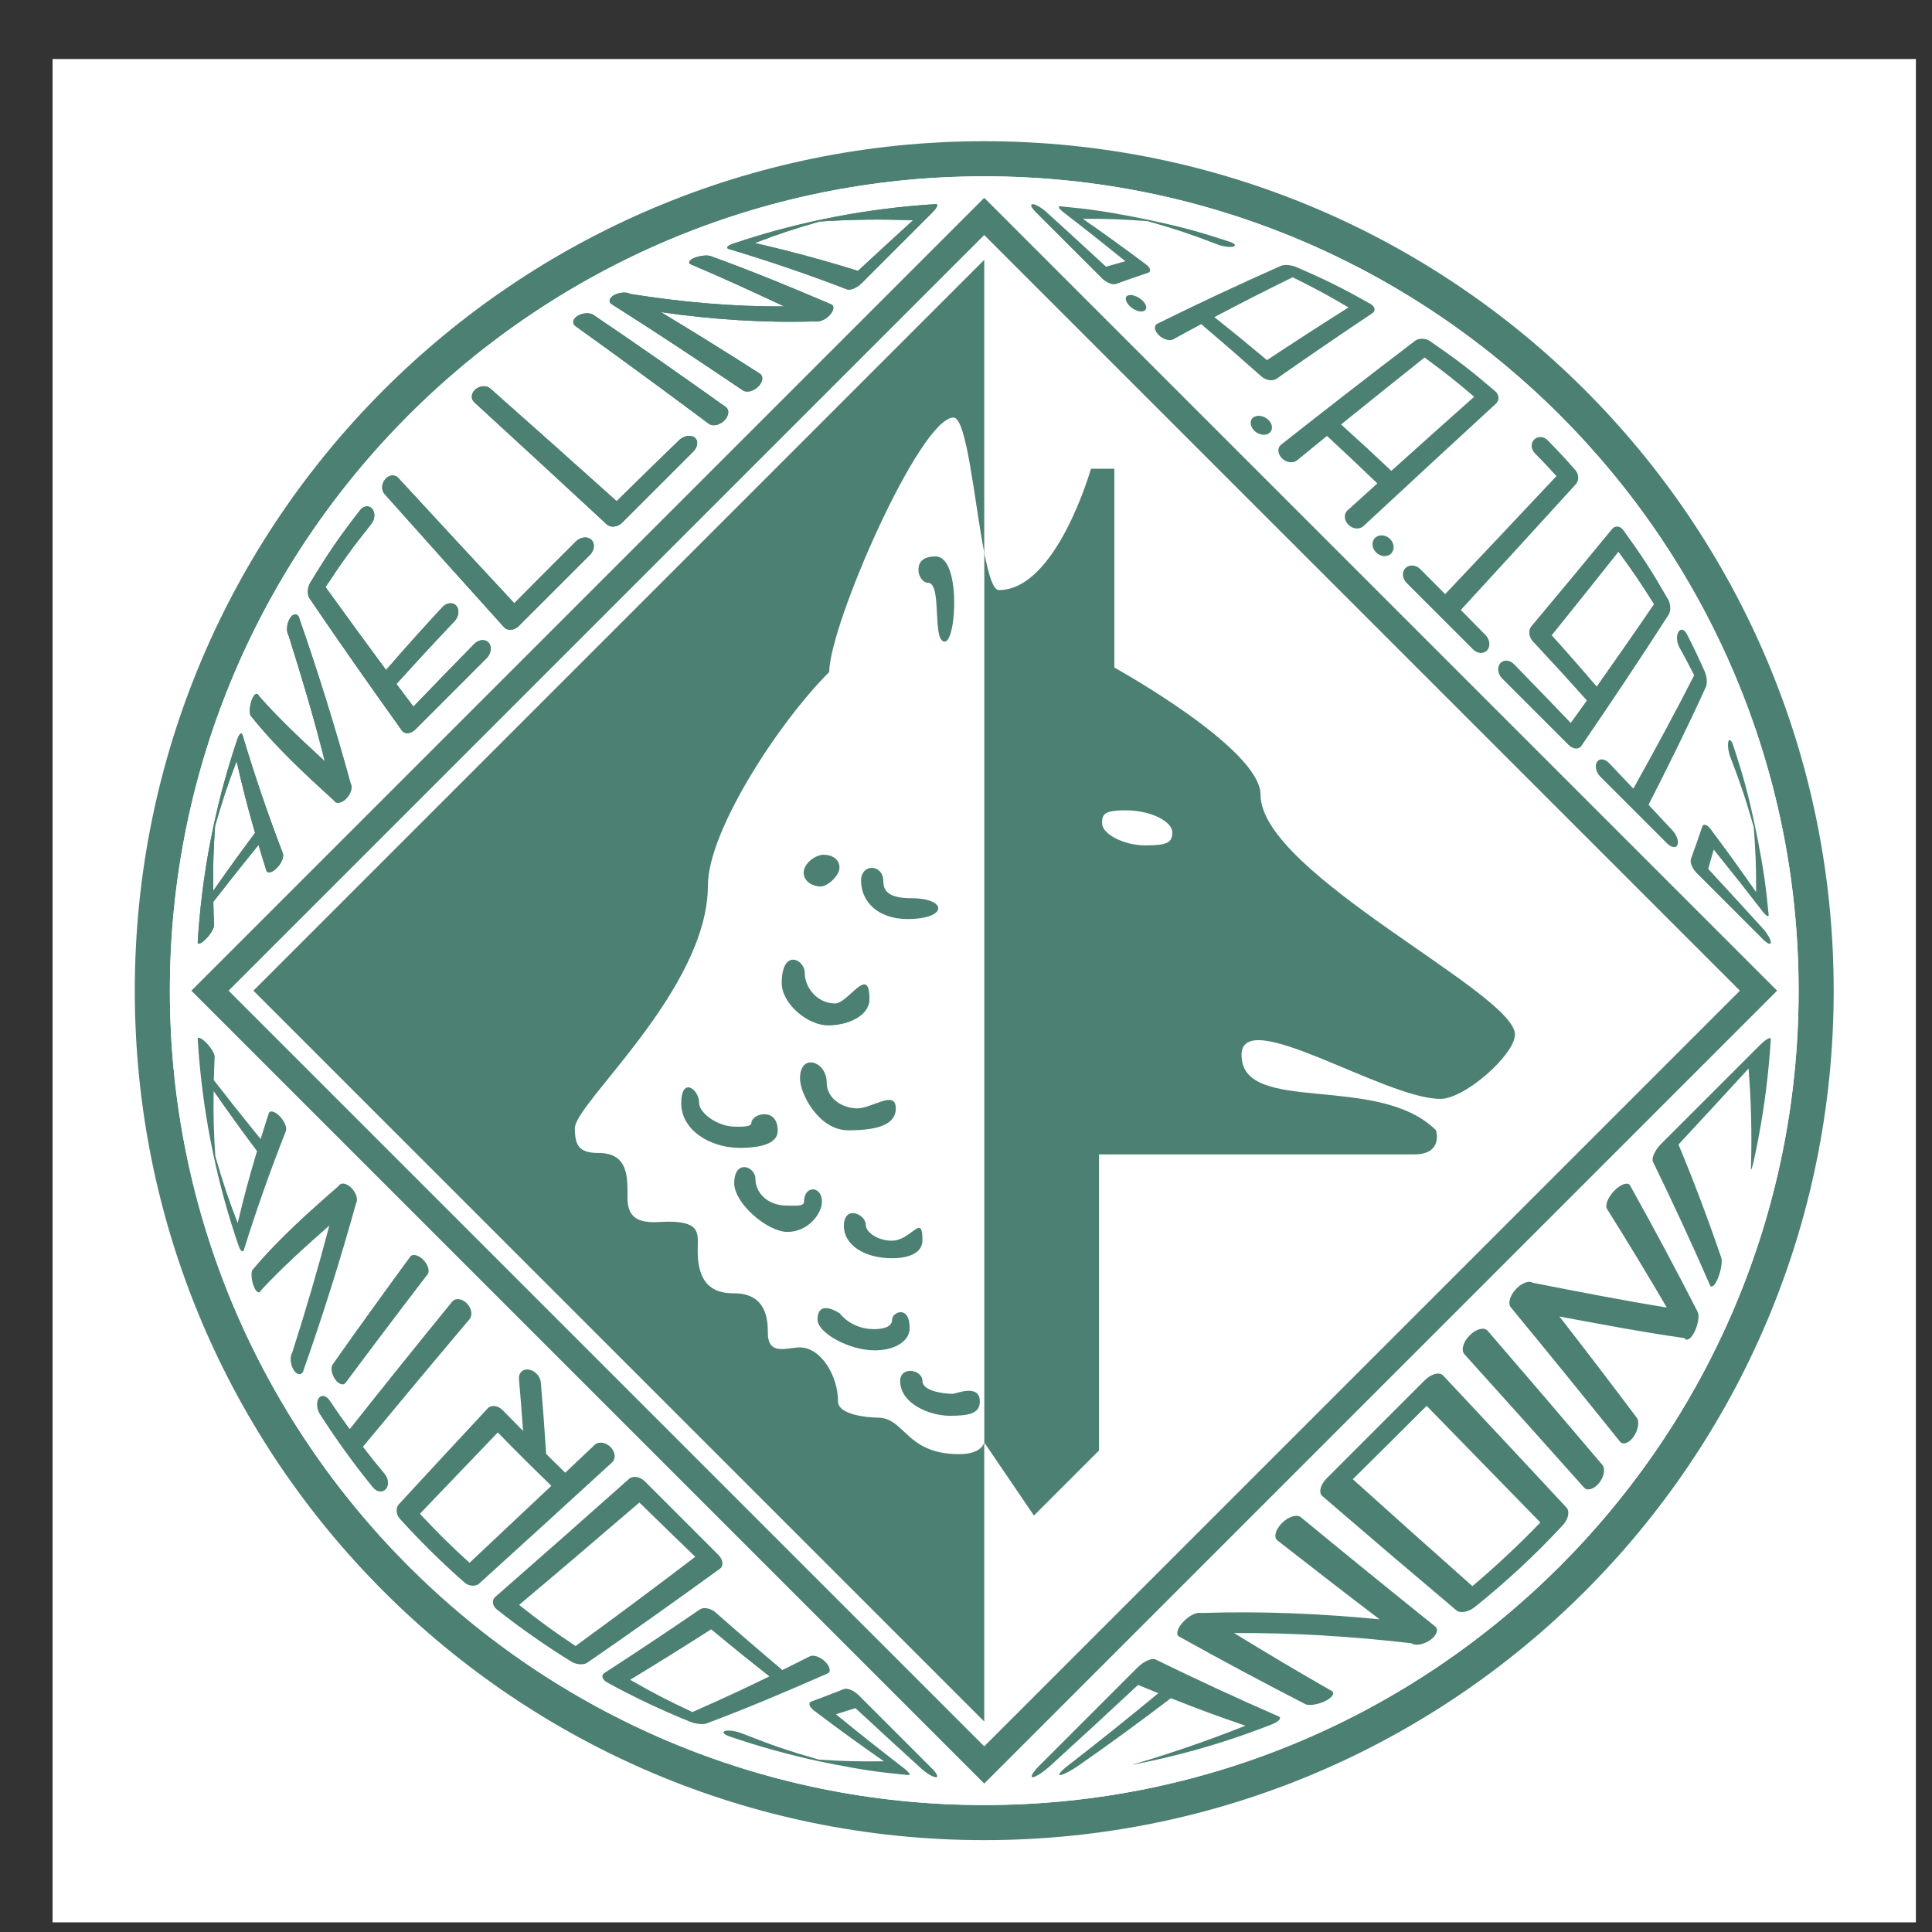 <?xml version="1.0" encoding="iso-8859-1"?>
<!-- Generator: Adobe Illustrator 24.0.1, SVG Export Plug-In . SVG Version: 6.00 Build 0)  -->
<svg version="1.1" id="Layer_1" xmlns="http://www.w3.org/2000/svg" xmlns:xlink="http://www.w3.org/1999/xlink" x="0px" y="0px"
	 viewBox="0 0 600 600" style="enable-background:new 0 0 600 600;" xml:space="preserve">
<rect x="0" y="0" width="600" height="600" fill="#333333" stroke="none"/>
<g>
	<polygon style="fill-rule:evenodd;clip-rule:evenodd;fill:#FFFFFF;" points="16.329,18.328 595,18.328 595,597 16.329,597 
		16.329,18.328 	"/>
	<path style="fill-rule:evenodd;clip-rule:evenodd;fill:#4C8073;" d="M305.667,43.857c-145.7,0-263.808,118.108-263.808,263.807
		c0,145.695,118.108,263.807,263.808,263.807c145.695,0,263.803-118.111,263.803-263.807
		C569.47,161.966,451.362,43.857,305.667,43.857L305.667,43.857z M305.667,560.573c-139.455,0-252.911-113.455-252.911-252.909
		S166.212,54.755,305.667,54.755S558.576,168.21,558.576,307.664S445.122,560.573,305.667,560.573L305.667,560.573z"/>
	<path style="fill-rule:evenodd;clip-rule:evenodd;fill:#FFFFFF;" d="M52.756,307.664c0,139.454,113.456,252.909,252.911,252.909
		s252.909-113.455,252.909-252.909S445.122,54.755,305.667,54.755S52.756,168.21,52.756,307.664L52.756,307.664z"/>
	<path style="fill-rule:evenodd;clip-rule:evenodd;fill:#4C8073;" d="M305.661,61.434L59.433,307.664l246.228,246.233
		l246.236-246.233L305.661,61.434L305.661,61.434z M305.661,542.341c-10.754-10.76-223.912-223.92-234.67-234.677
		C81.749,296.907,294.907,83.75,305.661,72.993c10.758,10.757,223.92,223.914,234.68,234.671
		C529.581,318.421,316.419,531.581,305.661,542.341L305.661,542.341z"/>
	<path style="fill-rule:evenodd;clip-rule:evenodd;fill:#4C8073;" d="M305.661,80.698C288.603,97.761,95.758,290.604,78.697,307.664
		c17.061,17.063,209.906,209.91,226.964,226.969V80.698L305.661,80.698z"/>
	<path style="fill-rule:evenodd;clip-rule:evenodd;fill:#4C8073;" d="M73.702,229.601c-2.973,8.819-5.443,17.802-7.385,26.905
		c-0.389,1.82-0.824,4.01-0.991,4.887c-1.978,10.3-3.289,20.728-3.927,31.197c-0.056,0.909,1.085,0.466,2.542-0.988
		c1.457-1.46,2.594-3.407,2.55-4.351c-0.133-2.884-0.18-4.321-0.239-7.183c5.529-7.101,8.339-10.642,14.039-17.672
		c0.935,3.16,1.42,4.75,2.426,7.934c0.328,1.046,1.781,0.715,3.238-0.745c1.457-1.454,2.299-3.506,1.888-4.579
		c-4.621-12.067-8.81-24.304-12.506-36.687C75.028,227.291,74.29,227.862,73.702,229.601L73.702,229.601z M66.206,276.685
		c-0.066-8.174,0.059-12.214,0.594-20.179c2.353-8.173,3.691-12.205,6.671-20.121c2.009,8.789,3.153,13.246,5.733,22.269
		C73.889,265.816,71.286,269.425,66.206,276.685L66.206,276.685z"/>
	<path style="fill-rule:evenodd;clip-rule:evenodd;fill:#4C8073;" d="M89.887,192.279c-0.856,1.595-0.999,3.811-0.332,4.938
		c0.015,0.023,0.023,0.035,0.036,0.059c-0.004-0.012-0.007-0.02-0.013-0.036c4.099,12.965,7.997,25.958,11.288,39.159
		c-7.12-6.54-14.113-13.045-20.506-20.316c0.007,0.009,0.012,0.012,0.018,0.02c-0.01-0.023-0.016-0.036-0.025-0.059
		c-0.459-1.073-1.396-0.575-2.073,1.12c-0.677,1.695-0.897,3.929-0.513,4.979c7.732,9.751,16.772,18.109,25.956,26.453
		c0.633,1.14,2.331,0.888,3.788-0.566c1.456-1.46,2.068-3.583,1.372-4.744c-4.786-17.49-10.172-34.693-16.122-51.824
		C92.036,190.324,90.742,190.685,89.887,192.279L89.887,192.279z"/>
	<path style="fill-rule:evenodd;clip-rule:evenodd;fill:#4C8073;" d="M141.137,192.942c1.371-1.454,1.629-3.606,0.573-4.814
		c-1.052-1.202-2.992-1.009-4.329,0.44c-7.12,7.708-10.619,11.609-17.485,19.508c-6.312-8.555-12.579-17.139-18.801-25.758
		c5.352-8.109,8.207-12.044,14.237-19.646c1.134-1.427,1.256-3.515,0.262-4.67c-0.994-1.161-2.704-0.953-3.802,0.469
		c-6.642,8.613-9.738,13.116-15.408,22.445c-0.938,1.543-1.054,3.735-0.276,4.882c9.379,13.852,19.01,27.526,28.746,41.129
		c0.868,1.202,2.756,1.003,4.213-0.454c7.338-7.341,14.678-14.68,22.017-22.021c1.457-1.454,1.762-3.629,0.686-4.849
		c-1.077-1.225-3.1-1.038-4.524,0.417c-7.579,7.743-11.351,11.627-18.857,19.42c-2.124-2.82-3.175-4.228-5.264-7.025
		C130.236,204.558,133.842,200.659,141.137,192.942L141.137,192.942z"/>
	<path style="fill-rule:evenodd;clip-rule:evenodd;fill:#4C8073;" d="M178.856,168.157c-7.682,7.643-11.512,11.481-19.133,19.186
		c-12.047-12.95-24.064-25.923-36.049-38.93c-1.051-1.141-2.861-0.971-4.03,0.395c-1.169,1.366-1.274,3.418-0.251,4.567
		c12.331,13.85,24.715,27.652,37.142,41.417c1.105,1.217,3.182,1.03,4.639-0.428c7.339-7.338,14.678-14.679,22.018-22.017
		c1.457-1.457,1.658-3.568,0.454-4.718C182.444,166.483,180.3,166.721,178.856,168.157L178.856,168.157z"/>
	<path style="fill-rule:evenodd;clip-rule:evenodd;fill:#4C8073;" d="M210.877,136.73c-7.776,7.528-11.652,11.31-19.373,18.912
		c-13.044-11.706-26.123-23.369-39.243-34.99c-1.152-1.017-3.21-0.914-4.581,0.249c-1.37,1.164-1.545,2.964-0.403,4.011
		c13.755,12.612,27.48,25.257,41.168,37.943c1.213,1.123,3.381,0.859,4.836-0.598c7.34-7.338,14.676-14.679,22.018-22.015
		c1.456-1.46,1.646-3.412,0.428-4.362C214.509,134.929,212.338,135.314,210.877,136.73L210.877,136.73z"/>
	<path style="fill-rule:evenodd;clip-rule:evenodd;fill:#4C8073;" d="M225.388,126.404c1.205,0.862,1.001,2.747-0.455,4.204
		c-1.457,1.457-3.625,1.894-4.838,0.982c-13.696-10.24-27.484-20.344-41.378-30.314c-1.155-0.824-0.847-2.26,0.697-3.196
		c1.545-0.935,3.738-1.049,4.884-0.278C198.135,107.136,211.797,116.715,225.388,126.404L225.388,126.404z"/>
	<path style="fill-rule:evenodd;clip-rule:evenodd;fill:#4C8073;" d="M215.712,80.059c-1.698,0.674-2.199,1.601-1.128,2.052
		c9.75,4.131,19.349,8.549,28.937,13.035c-16,0.123-31.994-1.337-47.786-3.87c-1.124-0.662-3.341-0.522-4.938,0.331
		c-1.598,0.853-1.962,2.143-0.827,2.861c13.726,8.687,27.255,17.658,40.712,26.752c1.192,0.815,3.342,0.293,4.799-1.161
		c1.457-1.46,1.68-3.254,0.502-4.01c-10.144-6.515-20.38-12.882-30.71-19.098c15.825,2.246,31.84,3.369,47.825,2.856
		c0.009-0.012,0.015-0.018,0.024-0.03c1.164,0.329,3.034-0.396,4.375-1.735c1.456-1.458,1.749-3.032,0.654-3.513
		c-12.374-5.301-24.796-10.414-37.461-14.987C219.642,79.162,217.41,79.384,215.712,80.059L215.712,80.059z"/>
	<path style="fill-rule:evenodd;clip-rule:evenodd;fill:#4C8073;" d="M254.521,68.312c-9.101,1.943-18.089,4.406-26.908,7.385
		c-1.738,0.586-2.309,1.325-1.281,1.633c12.379,3.703,24.612,7.889,36.677,12.513c1.072,0.41,3.124-0.434,4.579-1.891
		c7.336-7.338,14.678-14.677,22.016-22.015c1.457-1.457,1.895-2.594,0.987-2.542c-10.467,0.639-20.889,1.949-31.186,3.926
		C258.529,67.487,256.339,67.924,254.521,68.312L254.521,68.312z M254.521,68.795c9.66-0.647,19.353-0.768,29.026-0.381
		c-6.853,6.25-10.275,9.393-17.099,15.708c-10.569-3.289-21.262-6.186-32.05-8.655C242.316,72.486,246.345,71.146,254.521,68.795
		L254.521,68.795z"/>
	<path style="fill-rule:evenodd;clip-rule:evenodd;fill:#4C8073;" d="M73.702,229.601c-2.973,8.819-5.443,17.802-7.385,26.905
		c-0.389,1.82-0.824,4.01-0.991,4.887c-1.978,10.3-3.289,20.728-3.927,31.197c-0.056,0.909,1.085,0.466,2.542-0.988
		c1.457-1.46,2.594-3.407,2.55-4.351c-0.133-2.884-0.18-4.321-0.239-7.183c5.529-7.101,8.339-10.642,14.039-17.672
		c0.935,3.16,1.42,4.75,2.426,7.934c0.328,1.046,1.781,0.715,3.238-0.745c1.457-1.454,2.299-3.506,1.888-4.579
		c-4.621-12.067-8.81-24.304-12.506-36.687C75.028,227.291,74.29,227.862,73.702,229.601L73.702,229.601z M66.206,276.685
		c-0.066-8.174,0.059-12.214,0.594-20.179c2.353-8.173,3.691-12.205,6.671-20.121c2.009,8.789,3.153,13.246,5.733,22.269
		C73.889,265.816,71.286,269.425,66.206,276.685L66.206,276.685z"/>
	<path style="fill-rule:evenodd;clip-rule:evenodd;fill:#4C8073;" d="M89.887,192.279c-0.856,1.595-0.999,3.811-0.332,4.938
		c0.015,0.023,0.023,0.035,0.036,0.059c-0.004-0.012-0.007-0.02-0.013-0.036c4.099,12.965,7.997,25.958,11.288,39.159
		c-7.12-6.54-14.113-13.045-20.506-20.316c0.007,0.009,0.012,0.012,0.018,0.02c-0.01-0.023-0.016-0.036-0.025-0.059
		c-0.459-1.073-1.396-0.575-2.073,1.12c-0.677,1.695-0.897,3.929-0.513,4.979c7.732,9.751,16.772,18.109,25.956,26.453
		c0.633,1.14,2.331,0.888,3.788-0.566c1.456-1.46,2.068-3.583,1.372-4.744c-4.786-17.49-10.172-34.693-16.122-51.824
		C92.036,190.324,90.742,190.685,89.887,192.279L89.887,192.279z"/>
	<path style="fill-rule:evenodd;clip-rule:evenodd;fill:#4C8073;" d="M141.137,192.942c1.371-1.454,1.629-3.606,0.573-4.814
		c-1.052-1.202-2.992-1.009-4.329,0.44c-7.12,7.708-10.619,11.609-17.485,19.508c-6.312-8.555-12.579-17.139-18.801-25.758
		c5.352-8.109,8.207-12.044,14.237-19.646c1.134-1.427,1.256-3.515,0.262-4.67c-0.994-1.161-2.704-0.953-3.802,0.469
		c-6.642,8.613-9.738,13.116-15.408,22.445c-0.938,1.543-1.054,3.735-0.276,4.882c9.379,13.852,19.01,27.526,28.746,41.129
		c0.868,1.202,2.756,1.003,4.213-0.454c7.338-7.341,14.678-14.68,22.017-22.021c1.457-1.454,1.762-3.629,0.686-4.849
		c-1.077-1.225-3.1-1.038-4.524,0.417c-7.579,7.743-11.351,11.627-18.857,19.42c-2.124-2.82-3.175-4.228-5.264-7.025
		C130.236,204.558,133.842,200.659,141.137,192.942L141.137,192.942z"/>
	<path style="fill-rule:evenodd;clip-rule:evenodd;fill:#4C8073;" d="M178.856,168.157c-7.682,7.643-11.512,11.481-19.133,19.186
		c-12.047-12.95-24.064-25.923-36.049-38.93c-1.051-1.141-2.861-0.971-4.03,0.395c-1.169,1.366-1.274,3.418-0.251,4.567
		c12.331,13.85,24.715,27.652,37.142,41.417c1.105,1.217,3.182,1.03,4.639-0.428c7.339-7.338,14.678-14.679,22.018-22.017
		c1.457-1.457,1.658-3.568,0.454-4.718C182.444,166.483,180.3,166.721,178.856,168.157L178.856,168.157z"/>
	<path style="fill-rule:evenodd;clip-rule:evenodd;fill:#4C8073;" d="M210.877,136.73c-7.776,7.528-11.652,11.31-19.373,18.912
		c-13.044-11.706-26.123-23.369-39.243-34.99c-1.152-1.017-3.21-0.914-4.581,0.249c-1.37,1.164-1.545,2.964-0.403,4.011
		c13.755,12.612,27.48,25.257,41.168,37.943c1.213,1.123,3.381,0.859,4.836-0.598c7.34-7.338,14.676-14.679,22.018-22.015
		c1.456-1.46,1.646-3.412,0.428-4.362C214.509,134.929,212.338,135.314,210.877,136.73L210.877,136.73z"/>
	<path style="fill-rule:evenodd;clip-rule:evenodd;fill:#4C8073;" d="M225.388,126.404c1.205,0.862,1.001,2.747-0.455,4.204
		c-1.457,1.457-3.625,1.894-4.838,0.982c-13.696-10.24-27.484-20.344-41.378-30.314c-1.155-0.824-0.847-2.26,0.697-3.196
		c1.545-0.935,3.738-1.049,4.884-0.278C198.135,107.136,211.797,116.715,225.388,126.404L225.388,126.404z"/>
	<path style="fill-rule:evenodd;clip-rule:evenodd;fill:#4C8073;" d="M215.712,80.059c-1.698,0.674-2.199,1.601-1.128,2.052
		c9.75,4.131,19.349,8.549,28.937,13.035c-16,0.123-31.994-1.337-47.786-3.87c-1.124-0.662-3.341-0.522-4.938,0.331
		c-1.598,0.853-1.962,2.143-0.827,2.861c13.726,8.687,27.255,17.658,40.712,26.752c1.192,0.815,3.342,0.293,4.799-1.161
		c1.457-1.46,1.68-3.254,0.502-4.01c-10.144-6.515-20.38-12.882-30.71-19.098c15.825,2.246,31.84,3.369,47.825,2.856
		c0.009-0.012,0.015-0.018,0.024-0.03c1.164,0.329,3.034-0.396,4.375-1.735c1.456-1.458,1.749-3.032,0.654-3.513
		c-12.374-5.301-24.796-10.414-37.461-14.987C219.642,79.162,217.41,79.384,215.712,80.059L215.712,80.059z"/>
	<path style="fill-rule:evenodd;clip-rule:evenodd;fill:#4C8073;" d="M254.521,68.312c-9.101,1.943-18.089,4.406-26.908,7.385
		c-1.738,0.586-2.309,1.325-1.281,1.633c12.379,3.703,24.612,7.889,36.677,12.513c1.072,0.41,3.124-0.434,4.579-1.891
		c7.336-7.338,14.678-14.677,22.016-22.015c1.457-1.457,1.895-2.594,0.987-2.542c-10.467,0.639-20.889,1.949-31.186,3.926
		C258.529,67.487,256.339,67.924,254.521,68.312L254.521,68.312z M254.521,68.795c9.66-0.647,19.353-0.768,29.026-0.381
		c-6.853,6.25-10.275,9.393-17.099,15.708c-10.569-3.289-21.262-6.186-32.05-8.655C242.316,72.486,246.345,71.146,254.521,68.795
		L254.521,68.795z"/>
	<path style="fill-rule:evenodd;clip-rule:evenodd;fill:#4C8073;" d="M355.852,82.076c-7.769-5.787-11.681-8.614-19.561-14.123
		c8.15-0.011,12.179,0.139,20.13,0.73c8.877,2.54,13.245,4.002,21.824,7.277c1.611,0.618,3.734,0.903,4.755,0.621
		c1.02-0.282,0.527-0.956-1.108-1.495c-9.892-3.248-14.958-4.624-25.272-6.817c-1.713-0.364-3.807-0.777-4.679-0.947
		c-8.932-1.712-13.463-2.371-22.651-3.254c-0.902-0.088-0.458,0.75,0.996,1.873c7.723,5.969,11.564,9.009,19.203,15.178
		c-2.392,0.662-3.594,1.003-6.003,1.706c-7.412-6.848-11.129-10.249-18.57-17.021c-1.396-1.272-3.267-2.351-4.175-2.41
		c-0.908-0.053-0.546,1.014,0.821,2.378c6.883,6.88,13.761,13.761,20.645,20.642c1.366,1.366,3.337,2.158,4.398,1.771
		c4.011-1.451,6.009-2.151,9.979-3.494C357.634,84.333,357.306,83.164,355.852,82.076L355.852,82.076z"/>
	<path style="fill-rule:evenodd;clip-rule:evenodd;fill:#4C8073;" d="M350.294,91.745c1.078-0.439,3.083,0.258,4.474,1.554
		c1.389,1.294,1.617,2.754,0.516,3.263c-1.109,0.507-3.113-0.179-4.474-1.545C349.443,93.65,349.215,92.182,350.294,91.745
		L350.294,91.745z"/>
	<path style="fill-rule:evenodd;clip-rule:evenodd;fill:#4C8073;" d="M425.593,94.38c-8.932-5.04-13.545-7.338-23.022-11.437
		c-1.565-0.68-3.711-0.838-4.79-0.375c-12.936,5.722-25.699,11.712-38.383,17.978c-1.119,0.563-0.926,2.134,0.441,3.5
		c1.36,1.366,3.396,1.959,4.539,1.331c3.482-1.92,5.225-2.861,8.677-4.715c7.522,6.409,11.264,9.658,18.688,16.242
		c1.396,1.237,3.489,1.566,4.673,0.733c9.845-6.893,19.766-13.68,29.763-20.352C427.327,96.523,427.064,95.216,425.593,94.38
		L425.593,94.38z M377.142,98.488c8.033-4.26,16.138-8.385,24.304-12.381c7.077,3.501,10.549,5.377,17.345,9.368
		c-8.496,5.362-16.939,10.817-25.317,16.365C386.993,106.406,383.727,103.735,377.142,98.488L377.142,98.488z"/>
	<path style="fill-rule:evenodd;clip-rule:evenodd;fill:#4C8073;" d="M389.232,129.623c1.208-0.891,3.302-0.54,4.674,0.78
		c1.371,1.326,1.5,3.154,0.287,4.087c-1.221,0.938-3.318,0.598-4.685-0.769C388.148,132.356,388.024,130.52,389.232,129.623
		L389.232,129.623z"/>
	<path style="fill-rule:evenodd;clip-rule:evenodd;fill:#4C8073;" d="M464.325,121.472c-7.75-6.614-11.802-9.727-20.211-15.52
		c-1.395-0.956-3.472-1.009-4.631-0.129c-13.969,10.642-27.842,21.402-41.631,32.273c-1.221,0.967-1.103,2.861,0.263,4.227
		c1.36,1.366,3.466,1.654,4.691,0.651c3.74-3.066,5.599-4.588,9.293-7.599c6.305,5.849,9.436,8.801,15.645,14.764
		c-3.677,3.315-5.529,4.984-9.253,8.355c-1.219,1.1-1.102,3.105,0.264,4.468c1.366,1.366,3.46,1.56,4.673,0.431
		c13.68-12.712,27.395-25.389,41.139-38.027C465.71,124.316,465.61,122.569,464.325,121.472L464.325,121.472z M416.474,131.822
		c8.619-6.96,17.27-13.891,25.934-20.79c6.34,4.653,9.424,7.092,15.417,12.176c-8.603,7.649-17.182,15.324-25.736,23.021
		C425.909,140.388,422.784,137.503,416.474,131.822L416.474,131.822z"/>
	<path style="fill-rule:evenodd;clip-rule:evenodd;fill:#4C8073;" d="M427.07,167.02c1.201-1.143,3.276-0.979,4.631,0.37
		c1.349,1.345,1.484,3.377,0.293,4.541c-1.195,1.163-3.27,1-4.637-0.363C425.991,170.201,425.861,168.163,427.07,167.02
		L427.07,167.02z"/>
	<path style="fill-rule:evenodd;clip-rule:evenodd;fill:#4C8073;" d="M461.365,197.246c-3.079-3.131-4.615-4.697-7.698-7.819
		c11.938-12.984,23.846-25.998,35.714-39.047c1.037-1.143,0.991-3.107-0.124-4.371c-3.37-3.82-5.1-5.688-8.66-9.326
		c-1.178-1.208-3.036-1.279-4.145-0.17c-1.107,1.103-1.025,2.979,0.17,4.198c2.75,2.803,4.099,4.233,6.75,7.133
		c-11.493,12.252-23.025,24.465-34.566,36.667c-3.089-3.113-4.643-4.67-7.739-7.777c-1.349-1.352-3.4-1.493-4.579-0.314
		c-1.178,1.178-1.032,3.242,0.334,4.608c6.884,6.881,13.762,13.765,20.646,20.646c1.366,1.366,3.336,1.477,4.397,0.252
		C462.925,200.703,462.702,198.606,461.365,197.246L461.365,197.246z"/>
	<path style="fill-rule:evenodd;clip-rule:evenodd;fill:#4C8073;" d="M518.03,186.128c-5.108-8.885-7.888-13.187-13.868-21.46
		c-0.984-1.37-2.568-1.531-3.524-0.37c-8.296,10.12-16.651,20.194-25.061,30.221c-1.014,1.207-0.803,3.295,0.476,4.664
		c6.784,7.279,10.139,10.955,16.764,18.352c-1.982,2.779-2.984,4.175-5.002,6.974c-7.019-7.317-10.548-10.967-17.631-18.241
		c-1.331-1.367-3.243-1.483-4.28-0.258c-1.038,1.223-0.773,3.325,0.593,4.691c6.884,6.881,13.762,13.761,20.646,20.645
		c1.36,1.366,3.143,1.502,3.964,0.306c9.216-13.483,18.299-27.046,27.118-40.792C518.957,189.724,518.873,187.601,518.03,186.128
		L518.03,186.128z M481.899,197.293c6.941-8.619,13.849-17.262,20.721-25.928c4.645,6.344,6.855,9.604,11.041,16.271
		c-5.852,8.587-11.809,17.098-17.789,25.594C490.372,206.794,487.575,203.605,481.899,197.293L481.899,197.293z"/>
	<path style="fill-rule:evenodd;clip-rule:evenodd;fill:#4C8073;" d="M519.419,257.915c-2.977-3.193-4.468-4.788-7.458-7.974
		c6.168-12.09,12.196-24.237,17.814-36.6c0.492-1.083,0.341-3.228-0.353-4.788c-2.1-4.711-3.207-7.036-5.541-11.616
		c-0.768-1.516-1.958-1.82-2.632-0.689c-0.681,1.126-0.546,3.249,0.281,4.753c1.906,3.451,2.826,5.195,4.608,8.716
		c-6.045,11.879-12.412,23.571-18.897,35.21c-3.002-3.178-4.51-4.767-7.523-7.939c-1.307-1.384-2.99-1.548-3.759-0.367
		c-0.774,1.182-0.293,3.251,1.074,4.618c6.877,6.878,13.761,13.759,20.639,20.64c1.366,1.366,2.845,1.594,3.289,0.51
		C521.406,261.305,520.722,259.305,519.419,257.915L519.419,257.915z"/>
	<path style="fill-rule:evenodd;clip-rule:evenodd;fill:#4C8073;" d="M547.388,283.049c1.126,1.451,1.964,1.897,1.877,0.997
		c-0.887-9.185-1.542-13.717-3.255-22.642c-0.164-0.873-0.58-2.97-0.944-4.676c-2.192-10.32-3.571-15.386-6.818-25.275
		c-0.539-1.635-1.215-2.128-1.495-1.11c-0.275,1.017,0.006,3.145,0.621,4.754c3.278,8.576,4.738,12.95,7.282,21.828
		c0.587,7.945,0.739,11.973,0.727,20.123c-5.511-7.88-8.343-11.794-14.124-19.561c-1.091-1.46-2.258-1.791-2.615-0.739
		c-1.342,3.969-2.041,5.966-3.495,9.98c-0.387,1.061,0.404,3.031,1.771,4.397c6.878,6.881,13.762,13.762,20.64,20.639
		c1.366,1.367,2.434,1.736,2.382,0.827c-0.06-0.909-1.139-2.779-2.41-4.175c-6.773-7.443-10.18-11.158-17.028-18.569
		c0.703-2.41,1.044-3.609,1.707-6.004C538.381,271.484,541.419,275.33,547.388,283.049L547.388,283.049z"/>
	<path style="fill-rule:evenodd;clip-rule:evenodd;fill:#4C8073;" d="M533.579,396.827c0.928-2.349,1.354-5.116,0.997-6.157
		c-4.039-11.888-8.484-23.643-13.305-35.236c7.277-7.843,14.536-15.705,21.767-23.592c0.809,10.341,1.067,20.73,0.727,31.1
		c-0.029,0.918,0.435-0.354,0.979-2.863c0.552-2.51,1.091-5.266,1.261-6.143c1.982-10.303,3.29-20.728,3.936-31.199
		c0.052-0.909-1.537-0.015-3.548,1.996c-10.138,10.135-20.276,20.273-30.414,30.411c-2.012,2.011-3.184,4.553-2.628,5.673
		c6.175,12.656,12.074,25.392,17.703,38.303C531.51,400.192,532.658,399.175,533.579,396.827L533.579,396.827z"/>
	<path style="fill-rule:evenodd;clip-rule:evenodd;fill:#4C8073;" d="M507.364,446.124c1.412-2.05,1.816-4.673,0.95-5.834
		c-7.917-10.546-15.92-21.023-24.012-31.436c12.917,2.406,25.822,4.863,38.829,6.707c0.644,1.12,2.081,0.217,3.165-2.043
		c1.091-2.261,1.489-5.002,0.938-6.099c-6.766-13.228-13.767-26.289-21.002-39.265c-0.65-1.149-2.814-0.451-4.825,1.563
		c-2.012,2.012-3.044,4.595-2.311,5.768c6.344,10.094,12.518,20.29,18.546,30.577c-13.892-2.23-27.686-4.97-41.496-7.654
		c-0.012,0.015-0.018,0.023-0.035,0.038c-1.078-0.85-3.266-0.17-5.119,1.68c-2.01,2.014-2.819,4.644-1.805,5.87
		c11.397,13.831,22.702,27.73,33.908,41.715C504.028,448.874,505.95,448.174,507.364,446.124L507.364,446.124z"/>
	<path style="fill-rule:evenodd;clip-rule:evenodd;fill:#4C8073;" d="M454.774,420.553c-1.103-1.216-0.37-3.84,1.647-5.851
		c2.012-2.015,4.51-2.648,5.571-1.425c11.948,13.829,23.828,27.711,35.638,41.659c0.979,1.158,0.539,3.695-1.015,5.632
		c-1.554,1.938-3.671,2.552-4.69,1.399C479.589,448.118,467.205,434.315,454.774,420.553L454.774,420.553z"/>
	<path style="fill-rule:evenodd;clip-rule:evenodd;fill:#4C8073;" d="M457.952,499.111c9.775-7.795,18.957-16.332,27.446-25.514
		c1.684-1.823,2.165-4.248,1.104-5.389c-12.741-13.703-25.513-27.374-38.318-41.022c-1.138-1.211-3.693-0.56-5.705,1.451
		c-10.138,10.139-20.276,20.276-30.408,30.415c-2.017,2.01-2.649,4.502-1.425,5.561c13.826,11.906,27.711,23.745,41.661,35.51
		C453.466,501.097,456.006,500.661,457.952,499.111L457.952,499.111z M457.267,492.586c-12.425-11.008-24.797-22.087-37.14-33.196
		c7.664-7.575,15.309-15.168,22.926-22.791c11.779,12.065,23.56,24.129,35.322,36.214
		C471.685,479.763,464.63,486.359,457.267,492.586L457.267,492.586z"/>
	<path style="fill-rule:evenodd;clip-rule:evenodd;fill:#4C8073;" d="M411.508,528.304c2.258-1.091,3.166-2.524,2.046-3.166
		c-10.196-5.828-20.299-11.827-30.302-17.978c18.517-0.122,36.641,1.05,55.034,3.158c1.155,0.871,3.782,0.464,5.828-0.95
		c2.052-1.409,2.751-3.336,1.59-4.263c-13.979-11.213-27.882-22.519-41.713-33.917c-1.226-1.012-3.847-0.209-5.864,1.806
		c-2.011,2.012-2.65,4.424-1.43,5.383c10.536,8.231,21.096,16.43,31.75,24.515c-18.499-1.779-36.664-2.57-55.239-1.967
		c-0.012,0.015-0.024,0.021-0.036,0.036c-1.273-0.426-3.606,0.595-5.452,2.443c-2.011,2.015-2.709,4.179-1.565,4.826
		c12.976,7.239,26.033,14.24,39.255,21.013C406.507,529.792,409.244,529.391,411.508,528.304L411.508,528.304z"/>
	<path style="fill-rule:evenodd;clip-rule:evenodd;fill:#4C8073;" d="M331.524,548.428c-2.135,1.656-3.137,2.923-2.24,2.835
		c0.902-0.086,3.406-1.378,5.589-2.898c9.738-6.778,19.319-13.773,28.742-20.974c9.388,3.697,14.024,5.404,23.161,8.543
		c-10.591,4.201-21.062,7.86-31.957,11.167c-2.468,0.689-3.765,1.076-2.891,0.909c0.875-0.171,3.63-0.712,6.14-1.264
		c12.518-2.738,24.819-6.473,36.746-11.161c2.351-0.92,3.366-2.072,2.293-2.53c-12.905-5.629-25.635-11.529-38.289-17.707
		c-1.119-0.558-3.664,0.615-5.676,2.627c-10.133,10.14-20.27,20.275-30.407,30.41c-2.012,2.012-2.908,3.608-2,3.551
		c0.914-0.056,3.318-1.624,5.382-3.5c9.154-8.338,18.259-16.727,27.319-25.167c2.521,1.05,3.781,1.563,6.291,2.571
		C350.445,533.517,341.046,541.05,331.524,548.428L331.524,548.428z"/>
	<path style="fill-rule:evenodd;clip-rule:evenodd;fill:#4C8073;" d="M252.923,531.336c8.555,6.426,12.872,9.557,21.565,15.65
		c-8.18,0.094-12.223-0.012-20.201-0.521c-9.79-2.825-14.603-4.477-24.02-8.199c-1.771-0.7-4.034-1.021-5.066-0.7
		c-1.032,0.322-0.421,1.099,1.375,1.711c9.107,3.122,18.405,5.691,27.817,7.713c1.884,0.403,4.128,0.845,5.001,1.013
		c8.925,1.715,13.46,2.372,22.646,3.258c0.902,0.088,0.335-0.848-1.267-2.085c-8.522-6.594-12.761-9.956-21.184-16.793
		c2.42-0.741,3.635-1.12,6.072-1.902c6.804,6.299,13.634,12.564,20.489,18.806c1.545,1.405,3.533,2.593,4.441,2.646
		c0.909,0.056,0.425-1.123-1.083-2.631c-7.593-7.596-15.187-15.191-22.781-22.784c-1.508-1.508-3.604-2.381-4.681-1.955
		c-4.064,1.6-6.087,2.374-10.108,3.868C250.877,528.826,251.317,530.127,252.923,531.336L252.923,531.336z"/>
	<path style="fill-rule:evenodd;clip-rule:evenodd;fill:#4C8073;" d="M188.62,522.54c8.311,4.547,16.887,8.607,25.67,12.154
		c1.752,0.711,4.034,0.944,5.088,0.552c12.73-4.764,25.21-10.065,37.646-15.541c1.099-0.495,0.769-2.127-0.739-3.633
		c-1.507-1.508-3.641-2.263-4.765-1.691c-3.43,1.737-5.138,2.591-8.538,4.266c-6.964-5.864-13.86-11.807-20.686-17.831
		c-1.542-1.36-3.749-1.805-4.933-0.996c-9.804,6.693-19.682,13.279-29.643,19.738C186.579,520.3,186.976,521.642,188.62,522.54
		L188.62,522.54z M238.959,520.61c-9.704,4.702-14.492,6.919-23.931,11.082c-7.9-3.699-11.772-5.711-19.328-10.015
		c8.448-5.128,16.835-10.36,25.162-15.683C228.036,511.953,231.658,514.879,238.959,520.61L238.959,520.61z"/>
	<path style="fill-rule:evenodd;clip-rule:evenodd;fill:#4C8073;" d="M154.346,499.877c7.377,5.813,15.082,11.215,23.075,16.148
		c1.589,0.982,3.819,1.123,4.969,0.334c13.876-9.536,27.577-19.311,41.21-29.188c1.208-0.88,0.965-2.82-0.541-4.33
		c-7.597-7.594-15.19-15.189-22.786-22.782c-1.508-1.511-3.721-1.844-4.943-0.757c-13.792,12.273-27.632,24.488-41.525,36.647
		C152.649,496.957,152.884,498.725,154.346,499.877L154.346,499.877z M161.209,498.42c12.514-10.53,24.955-21.145,37.357-31.806
		c6.922,6.771,10.396,10.146,17.36,16.862c-12.297,9.368-24.687,18.611-37.181,27.709
		C171.531,506.353,168.017,503.795,161.209,498.42L161.209,498.42z"/>
	<path style="fill-rule:evenodd;clip-rule:evenodd;fill:#4C8073;" d="M161.17,428.262c0.573,6.517,0.815,9.754,1.266,16.115
		c-2.556-2.574-3.829-3.867-6.362-6.459c-1.445-1.478-3.516-1.709-4.625-0.519c-9.204,9.899-18.401,19.813-27.565,29.748
		c-1.053,1.141-0.908,3.195,0.34,4.576c6.286,6.943,12.966,13.529,19.999,19.716c1.397,1.228,3.471,1.37,4.619,0.332
		c13.797-12.507,27.556-25.052,41.277-37.641c1.215-1.115,0.981-3.245-0.526-4.753c-1.507-1.506-3.711-1.803-4.916-0.659
		c-3.681,3.485-5.511,5.216-9.146,8.652c-2.376-2.326-3.561-3.493-5.922-5.831c-0.575-8.693-0.882-13.164-1.648-22.203
		c-0.164-1.903-1.836-3.696-3.712-3.995C162.368,425.045,161.003,426.358,161.17,428.262L161.17,428.262z M145.822,485.344
		c-6.401-5.847-9.492-8.899-15.421-15.224c8.055-8.429,16.121-16.846,24.191-25.254c6.567,6.714,9.897,10.026,16.638,16.564
		C162.774,469.413,154.301,477.386,145.822,485.344L145.822,485.344z"/>
	<path style="fill-rule:evenodd;clip-rule:evenodd;fill:#4C8073;" d="M99.331,439.138c5.057,7.909,10.57,15.53,16.496,22.81
		c1.176,1.444,2.974,1.668,4,0.518c1.027-1.149,0.87-3.246-0.337-4.693c-2.775-3.334-4.132-5.031-6.775-8.471
		c10.962-13.26,21.991-26.459,33.096-39.596c1.039-1.226,0.663-3.442-0.846-4.952c-1.507-1.507-3.543-1.734-4.543-0.51
		c-10.69,13.125-21.32,26.301-31.806,39.59c-2.56-3.503-3.805-5.283-6.228-8.886c-1.054-1.568-2.56-1.911-3.378-0.756
		C98.19,435.348,98.327,437.566,99.331,439.138L99.331,439.138z"/>
	<path style="fill-rule:evenodd;clip-rule:evenodd;fill:#4C8073;" d="M127.403,390.266c0.718-0.977,2.528-0.548,4.035,0.959
		c1.508,1.51,2.112,3.529,1.354,4.515c-8.569,11.182-17.063,22.419-25.479,33.718c-0.7,0.944-2.165,0.448-3.255-1.123
		c-1.09-1.571-1.426-3.614-0.766-4.556C111.206,412.518,119.278,401.374,127.403,390.266L127.403,390.266z"/>
	<path style="fill-rule:evenodd;clip-rule:evenodd;fill:#4C8073;" d="M78.851,399.583c0.712,1.747,1.692,2.287,2.17,1.207
		c0.01-0.02,0.016-0.031,0.026-0.056c-0.007,0.009-0.012,0.009-0.018,0.018c6.666-7.21,13.901-13.668,21.257-20.152
		c-3.51,13.315-7.365,26.458-11.568,39.572c0.004-0.019,0.006-0.025,0.013-0.039c-0.014,0.024-0.022,0.033-0.037,0.056
		c-0.689,1.133-0.531,3.39,0.371,5.031c0.903,1.642,2.256,2.035,3,0.895c6.091-17.304,11.595-34.68,16.493-52.354
		c0.715-1.168,0.077-3.337-1.43-4.847c-1.508-1.508-3.264-1.797-3.914-0.648c-9.473,8.271-18.813,16.565-26.906,26.233
		C77.905,395.555,78.14,397.832,78.851,399.583L78.851,399.583z"/>
	<path style="fill-rule:evenodd;clip-rule:evenodd;fill:#4C8073;" d="M66.338,358.926c2.015,9.416,4.59,18.71,7.709,27.819
		c0.614,1.797,1.392,2.407,1.712,1.374c3.877-12.433,8.233-24.72,13.016-36.837c0.423-1.076-0.452-3.172-1.959-4.679
		c-1.507-1.507-3.011-1.877-3.351-0.83c-1.043,3.199-1.548,4.793-2.52,7.966c-5.906-7.276-8.816-10.936-14.541-18.288
		c0.07-2.864,0.124-4.301,0.268-7.189c0.047-0.944-1.132-2.936-2.639-4.442s-2.689-1.993-2.635-1.084
		c0.641,10.469,1.949,20.894,3.926,31.191C65.493,354.801,65.936,357.043,66.338,358.926L66.338,358.926z M79.816,357.494
		c-2.689,9.054-3.883,13.53-6.003,22.35c-3.112-8.18-4.508-12.349-6.95-20.807c-0.505-7.975-0.613-12.018-0.518-20.194
		C71.607,346.354,74.302,350.087,79.816,357.494L79.816,357.494z"/>
	<path style="fill-rule:evenodd;clip-rule:evenodd;fill:#4C8073;" d="M391.478,246.822c0-14.419-45.407-39.503-45.407-39.503
		v-61.754h-7.265c0,0-10.666,37.688-28.602,37.688c-1.777,0-3.226-4.867-4.544-11.651v276.37l15.438,22.696l20.211-20.205v-91.945
		h97.844c9.194,0,6.813-7.49,6.813-7.49c-17.936-17.934-60.394-4.541-60.394-23.387c0-15.661,44.388,13.624,61.754,13.624
		c7.717,0,23.155-13.85,23.155-19.979C470.482,308.348,391.478,271.226,391.478,246.822L391.478,246.822z M355.724,262.542
		c-6.814,0-13.451-3.576-13.451-6.81c0-2.639,0.251-4.084,7.322-4.084c7.999,0,14.473,3.574,14.473,6.808
		C364.067,261.692,362.529,262.542,355.724,262.542L355.724,262.542z"/>
	<path style="fill-rule:evenodd;clip-rule:evenodd;fill:#FFFFFF;" d="M296.126,129.675c-10.443,0-38.592,64.478-38.592,79.004
		c-15.894,15.893-37.689,49.494-37.689,66.292c0,32.241-41.317,67.653-41.317,75.376c0,5.446,1.364,7.716,7.265,7.716
		c9.535,0,9.083,7.723,9.083,14.078c0,9.08,8.173,7.262,12.712,7.262c10.446,0,9.082,4.09,9.082,9.083
		c0,11.806,6.353,13.169,11.35,13.169c9.986,0,10.444,8.171,10.444,12.258c0,7.268,5.901,4.542,9.988,4.542
		c6.359,0,11.806,8.624,11.806,16.799c0,4.086,9.081,4.995,12.258,4.995c8.629,0,8.629,11.352,25.428,11.352
		c7.036,0,7.716-3.632,7.716-3.632v0.003v-276.37C302.605,155.844,300.254,129.675,296.126,129.675L296.126,129.675z
		 M290.567,172.81c7.945,0,6.471,26.447,2.838,26.447c-4.087,0-0.683-18.273-5.225-18.273c-1.475,0-2.95-1.932-2.95-3.976
		C285.231,174.967,286.142,172.81,290.567,172.81L290.567,172.81z M274.333,273.724c0,2.724,1.362,5.224,8.626,5.224
		c11.354,0,11.466,6.468-1.135,6.468c-9.195,0-14.415-5.448-14.415-11.921C267.41,268.048,274.333,268.273,274.333,273.724
		L274.333,273.724z M268.885,380.424c0,2.275,3.745,4.884,8.06,4.884c6.13,0,9.536-8.854,9.536-0.114
		c0,3.747-3.974,5.565-9.422,5.565c-8.855,0-14.985-4.316-14.985-9.992C262.074,374.071,268.885,377.021,268.885,380.424
		L268.885,380.424z M248.452,334.909c0-8.06,8.287-5.336,8.287,1.246c0,5.109,4.994,8.061,9.535,8.061
		c4.542,0,11.919-5.904,11.919,0c0,5.45-6.585,6.811-14.758,6.811C254.354,351.027,248.452,339.79,248.452,334.909L248.452,334.909z
		 M255.831,265.439c2.608,0,4.88,1.477,4.88,3.973c0,2.498-3.631,5.901-5.901,5.901c-2.271,0-5.223-1.477-5.223-4.313
		C249.586,268.162,253.222,265.439,255.831,265.439L255.831,265.439z M249.928,302.214c0,4.428,3.861,9.423,9.422,9.423
		c4.085,0,10.67-12.372,10.67-1.36c0,5.222-6.696,8.171-12.828,8.171c-6.469,0-14.418-6.808-14.418-13.166
		C242.775,294.495,249.928,297.787,249.928,302.214L249.928,302.214z M211.561,342.625c0-8.402,5.561-4.428,5.561-0.111
		c0,3.178,5.789,7.379,11.126,7.379c1.363,0,5.108,0.226,5.108-1.138c0-2.948,8.173-5.107,8.173,2.384
		c0,3.973-5.107,5.339-11.807,5.339C220.642,356.478,211.561,351.027,211.561,342.625L211.561,342.625z M244.592,382.584
		c-6.356,0-16.573-8.971-16.573-15.098c0-7.604,6.585-5.336,6.585-1.363c0,3.973,3.404,8.288,9.875,8.288
		c2.499,0,5.221,0.34,5.221-1.249c0-5.107,5.562-4.996,5.562,0C255.263,376.908,250.95,382.584,244.592,382.584L244.592,382.584z
		 M271.608,419.363c-7.944,0-17.708-5.45-17.708-9.537c0-6.696,6.922-1.929,6.922-1.929s3.406,4.881,10.672,4.881
		c2.5,0,5.564-0.565,5.564-2.952c0-2.383,5.448-4.652,5.448,2.609C282.506,416.634,277.738,419.363,271.608,419.363L271.608,419.363
		z M294.995,439.681c-6.47,0-15.439-3.858-15.439-10.784c0-4.767,6.924-3.632,6.924,0c0,3.064,6.47,3.973,9.417,3.973
		c0.909,0,8.403-3.292,8.403,2.385C304.301,439,300.893,439.681,294.995,439.681L294.995,439.681z"/>
</g>
</svg>
